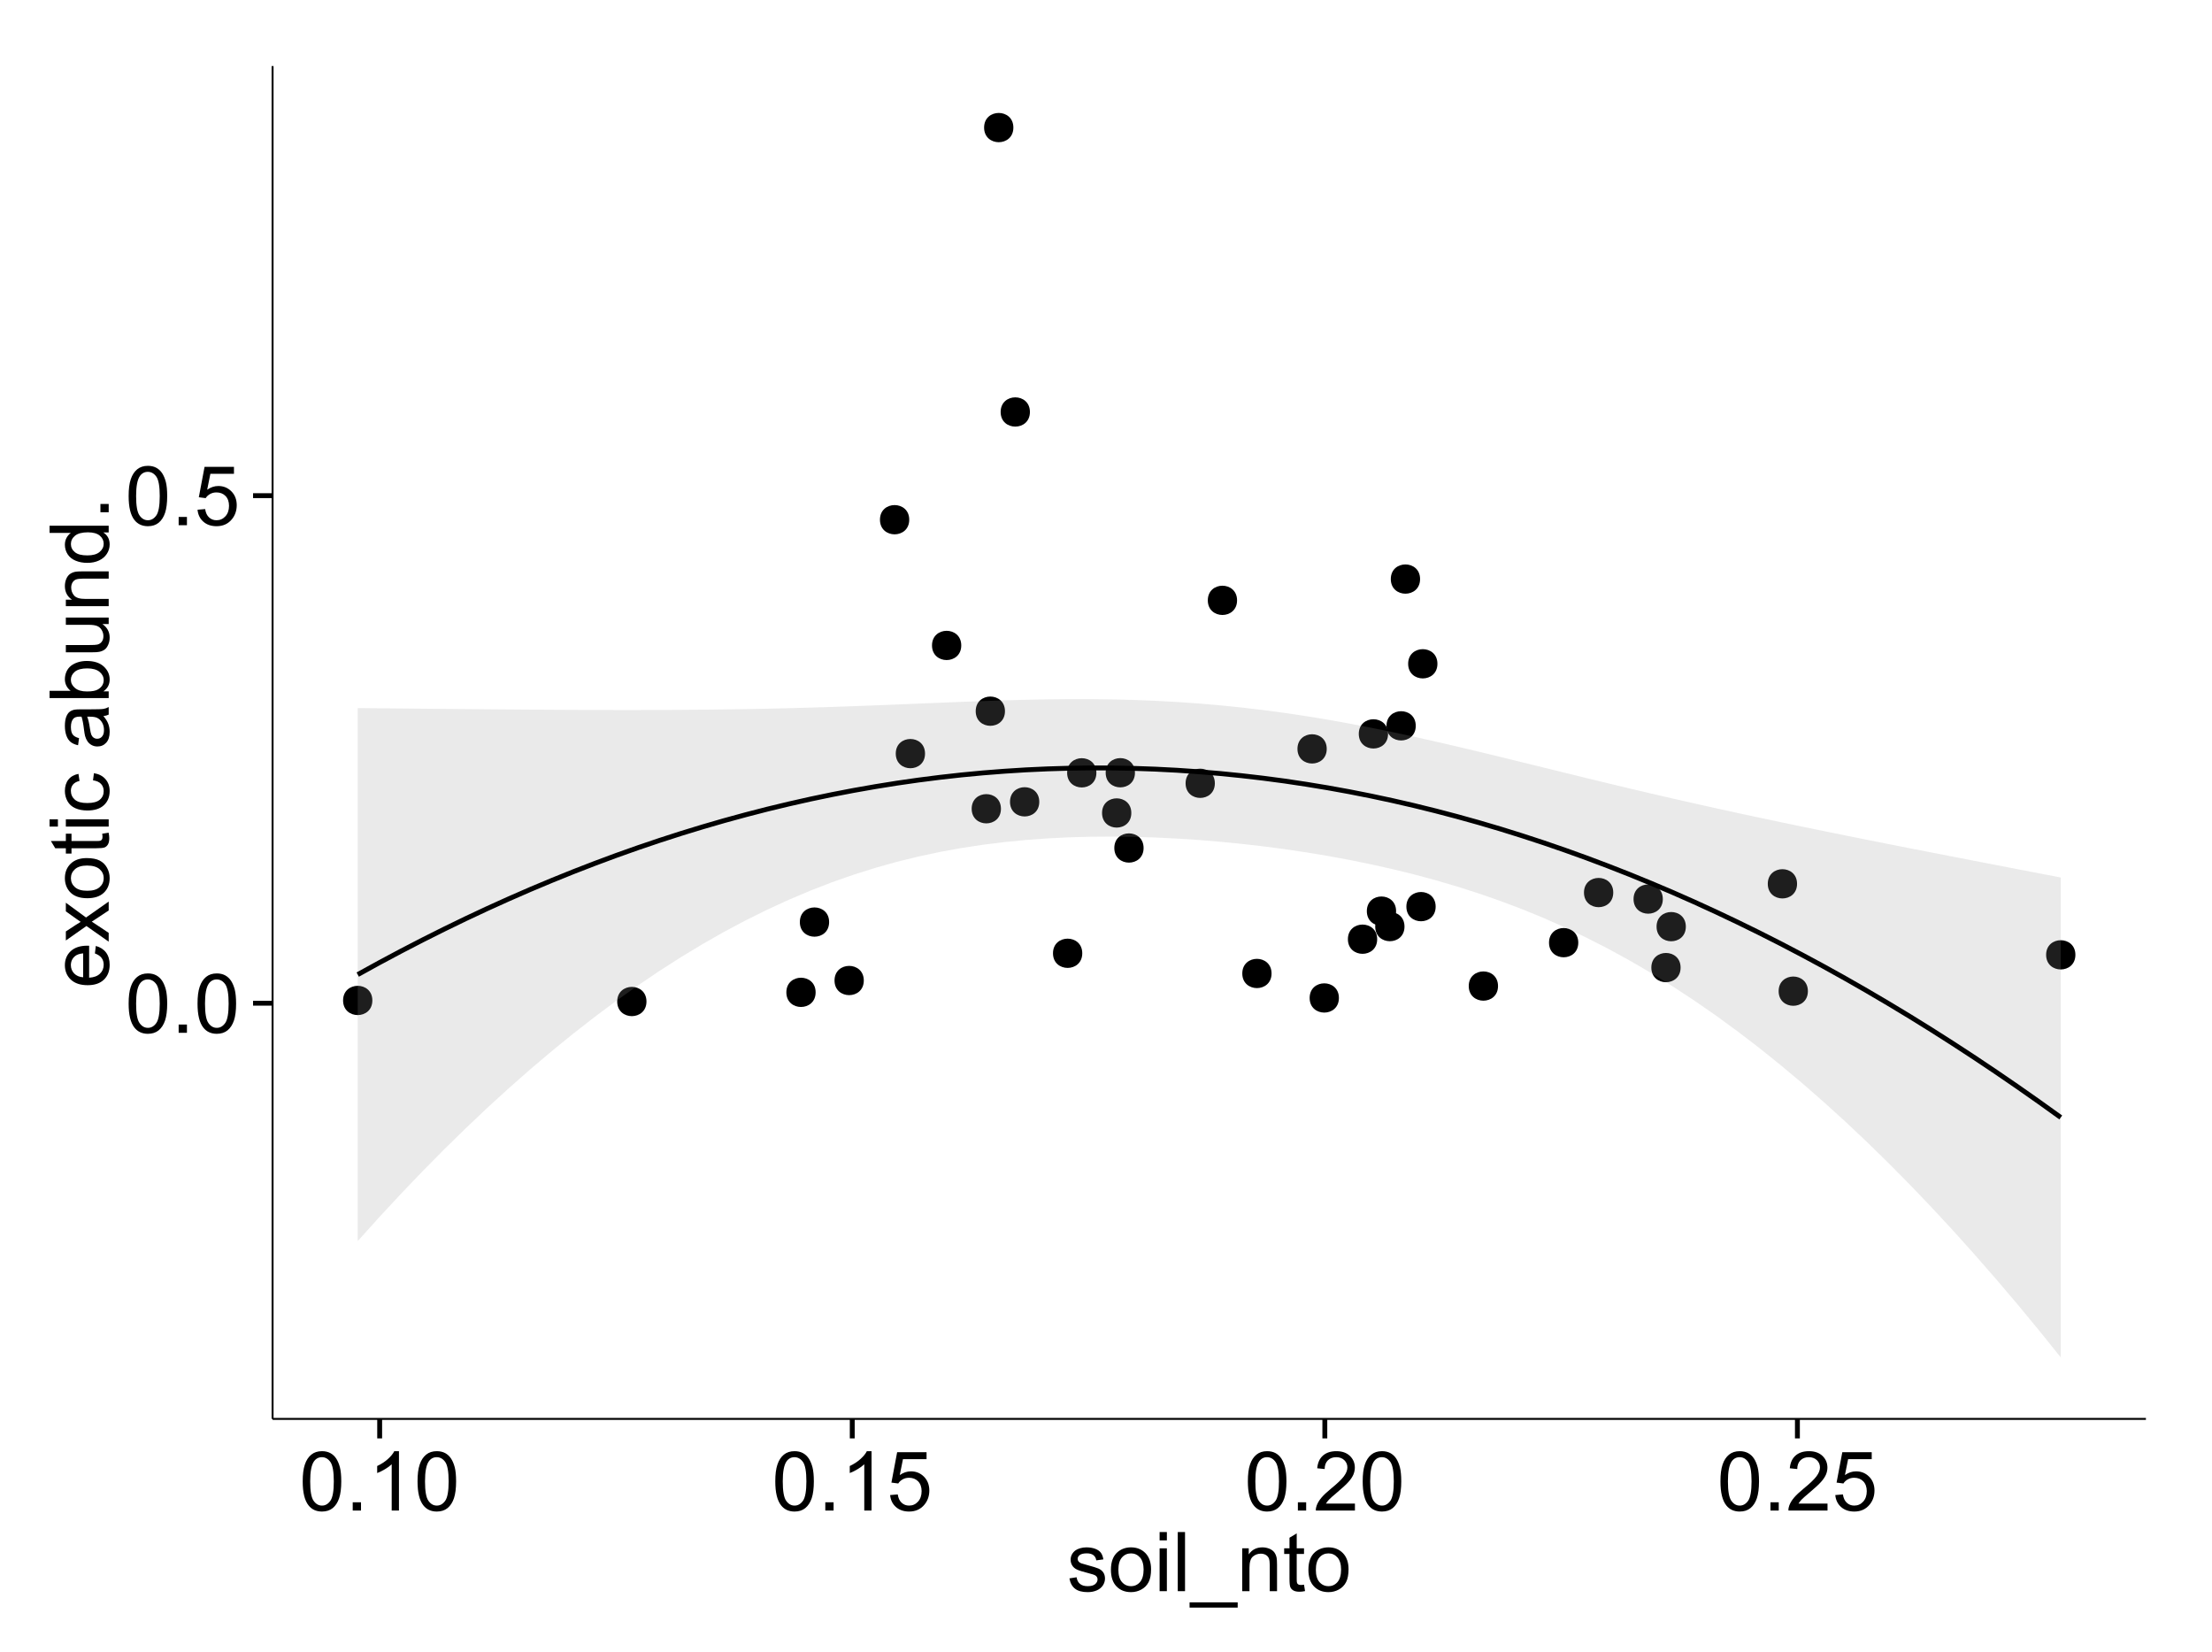 <?xml version="1.0" encoding="UTF-8"?>
<svg xmlns="http://www.w3.org/2000/svg" xmlns:xlink="http://www.w3.org/1999/xlink" width="482pt" height="360pt" viewBox="0 0 482 360" version="1.1">
<defs>
<g>
<symbol overflow="visible" id="glyph0-0">
<path style="stroke:none;" d="M 0.746 -6.355 C 0.742 -7.875 0.898 -9.102 1.215 -10.031 C 1.527 -10.961 1.996 -11.676 2.613 -12.18 C 3.23 -12.684 4.008 -12.938 4.949 -12.938 C 5.637 -12.938 6.242 -12.797 6.766 -12.52 C 7.285 -12.238 7.715 -11.836 8.059 -11.316 C 8.395 -10.789 8.664 -10.152 8.859 -9.398 C 9.051 -8.645 9.145 -7.629 9.148 -6.355 C 9.145 -4.84 8.992 -3.617 8.684 -2.691 C 8.371 -1.762 7.906 -1.047 7.289 -0.539 C 6.672 -0.035 5.891 0.215 4.949 0.219 C 3.703 0.215 2.727 -0.227 2.023 -1.117 C 1.168 -2.188 0.742 -3.934 0.746 -6.355 Z M 2.375 -6.355 C 2.371 -4.234 2.621 -2.824 3.117 -2.129 C 3.609 -1.426 4.219 -1.078 4.949 -1.082 C 5.672 -1.078 6.281 -1.43 6.781 -2.137 C 7.273 -2.836 7.523 -4.242 7.523 -6.355 C 7.523 -8.473 7.273 -9.883 6.781 -10.582 C 6.281 -11.277 5.664 -11.625 4.93 -11.629 C 4.199 -11.625 3.621 -11.316 3.191 -10.703 C 2.645 -9.918 2.371 -8.469 2.375 -6.355 Z M 2.375 -6.355 "/>
</symbol>
<symbol overflow="visible" id="glyph0-1">
<path style="stroke:none;" d="M 1.633 0 L 1.633 -1.801 L 3.438 -1.801 L 3.438 0 Z M 1.633 0 "/>
</symbol>
<symbol overflow="visible" id="glyph0-2">
<path style="stroke:none;" d="M 0.746 -3.375 L 2.406 -3.516 C 2.527 -2.707 2.812 -2.098 3.266 -1.691 C 3.711 -1.281 4.254 -1.078 4.887 -1.082 C 5.648 -1.078 6.293 -1.363 6.82 -1.941 C 7.344 -2.512 7.605 -3.273 7.609 -4.227 C 7.605 -5.125 7.352 -5.84 6.848 -6.363 C 6.34 -6.883 5.676 -7.141 4.859 -7.145 C 4.344 -7.141 3.887 -7.027 3.48 -6.797 C 3.07 -6.566 2.746 -6.266 2.516 -5.898 L 1.027 -6.09 L 2.277 -12.711 L 8.684 -12.711 L 8.684 -11.195 L 3.543 -11.195 L 2.848 -7.734 C 3.621 -8.273 4.43 -8.543 5.281 -8.543 C 6.402 -8.543 7.352 -8.152 8.129 -7.371 C 8.898 -6.59 9.285 -5.586 9.289 -4.367 C 9.285 -3.195 8.945 -2.188 8.27 -1.344 C 7.441 -0.301 6.316 0.215 4.887 0.219 C 3.715 0.215 2.758 -0.109 2.016 -0.766 C 1.273 -1.418 0.848 -2.289 0.746 -3.375 Z M 0.746 -3.375 "/>
</symbol>
<symbol overflow="visible" id="glyph0-3">
<path style="stroke:none;" d="M 6.707 0 L 5.125 0 L 5.125 -10.082 C 4.742 -9.715 4.242 -9.352 3.625 -8.988 C 3.004 -8.625 2.449 -8.352 1.961 -8.172 L 1.961 -9.703 C 2.844 -10.117 3.617 -10.621 4.281 -11.215 C 4.941 -11.805 5.41 -12.379 5.688 -12.938 L 6.707 -12.938 Z M 6.707 0 "/>
</symbol>
<symbol overflow="visible" id="glyph0-4">
<path style="stroke:none;" d="M 9.062 -1.52 L 9.062 0 L 0.547 0 C 0.531 -0.379 0.594 -0.742 0.73 -1.098 C 0.945 -1.676 1.293 -2.25 1.77 -2.812 C 2.246 -3.375 2.934 -4.023 3.84 -4.766 C 5.238 -5.906 6.188 -6.816 6.68 -7.492 C 7.172 -8.16 7.418 -8.793 7.418 -9.395 C 7.418 -10.02 7.191 -10.551 6.746 -10.98 C 6.293 -11.41 5.711 -11.625 4.992 -11.629 C 4.23 -11.625 3.621 -11.395 3.164 -10.941 C 2.703 -10.48 2.469 -9.848 2.469 -9.043 L 0.844 -9.211 C 0.953 -10.422 1.371 -11.344 2.102 -11.984 C 2.824 -12.617 3.801 -12.938 5.027 -12.938 C 6.262 -12.938 7.238 -12.594 7.961 -11.91 C 8.68 -11.223 9.039 -10.371 9.043 -9.359 C 9.039 -8.84 8.934 -8.336 8.727 -7.84 C 8.512 -7.34 8.164 -6.812 7.676 -6.266 C 7.188 -5.711 6.375 -4.957 5.238 -4 C 4.285 -3.199 3.676 -2.66 3.41 -2.379 C 3.141 -2.094 2.918 -1.805 2.742 -1.52 Z M 9.062 -1.52 "/>
</symbol>
<symbol overflow="visible" id="glyph0-5">
<path style="stroke:none;" d="M 0.555 -2.785 L 2.117 -3.031 C 2.203 -2.402 2.449 -1.922 2.852 -1.59 C 3.25 -1.254 3.812 -1.09 4.535 -1.09 C 5.262 -1.09 5.801 -1.234 6.152 -1.531 C 6.504 -1.824 6.68 -2.172 6.68 -2.574 C 6.68 -2.926 6.523 -3.207 6.215 -3.418 C 5.996 -3.555 5.457 -3.734 4.598 -3.953 C 3.434 -4.246 2.629 -4.5 2.184 -4.715 C 1.734 -4.926 1.395 -5.223 1.164 -5.602 C 0.93 -5.98 0.812 -6.398 0.816 -6.855 C 0.812 -7.27 0.91 -7.652 1.102 -8.012 C 1.293 -8.363 1.551 -8.66 1.883 -8.895 C 2.125 -9.074 2.461 -9.227 2.887 -9.355 C 3.309 -9.48 3.766 -9.543 4.254 -9.547 C 4.984 -9.543 5.625 -9.438 6.184 -9.23 C 6.734 -9.016 7.145 -8.73 7.41 -8.371 C 7.672 -8.008 7.852 -7.527 7.953 -6.926 L 6.406 -6.715 C 6.332 -7.195 6.129 -7.57 5.793 -7.84 C 5.453 -8.105 4.977 -8.238 4.367 -8.242 C 3.637 -8.238 3.121 -8.117 2.812 -7.883 C 2.5 -7.641 2.344 -7.359 2.348 -7.039 C 2.344 -6.832 2.406 -6.648 2.539 -6.484 C 2.664 -6.312 2.867 -6.172 3.148 -6.062 C 3.301 -6.004 3.766 -5.871 4.543 -5.66 C 5.66 -5.359 6.441 -5.113 6.887 -4.926 C 7.324 -4.734 7.672 -4.457 7.926 -4.094 C 8.176 -3.73 8.301 -3.281 8.305 -2.742 C 8.301 -2.215 8.148 -1.719 7.844 -1.254 C 7.535 -0.785 7.09 -0.422 6.512 -0.172 C 5.926 0.086 5.27 0.211 4.543 0.211 C 3.328 0.211 2.406 -0.039 1.77 -0.543 C 1.133 -1.047 0.727 -1.793 0.555 -2.785 Z M 0.555 -2.785 "/>
</symbol>
<symbol overflow="visible" id="glyph0-6">
<path style="stroke:none;" d="M 0.598 -4.668 C 0.598 -6.391 1.078 -7.672 2.039 -8.508 C 2.84 -9.199 3.816 -9.543 4.977 -9.547 C 6.254 -9.543 7.305 -9.125 8.121 -8.285 C 8.934 -7.441 9.34 -6.277 9.344 -4.797 C 9.34 -3.594 9.16 -2.648 8.801 -1.961 C 8.441 -1.27 7.914 -0.734 7.227 -0.359 C 6.535 0.023 5.785 0.211 4.977 0.211 C 3.664 0.211 2.609 -0.207 1.805 -1.047 C 1 -1.883 0.598 -3.09 0.598 -4.668 Z M 2.223 -4.668 C 2.219 -3.469 2.48 -2.574 3.004 -1.98 C 3.523 -1.387 4.18 -1.09 4.977 -1.09 C 5.758 -1.09 6.41 -1.387 6.934 -1.984 C 7.453 -2.582 7.715 -3.492 7.719 -4.719 C 7.715 -5.871 7.453 -6.746 6.93 -7.344 C 6.402 -7.934 5.75 -8.23 4.977 -8.234 C 4.18 -8.23 3.523 -7.938 3.004 -7.348 C 2.48 -6.754 2.219 -5.859 2.223 -4.668 Z M 2.223 -4.668 "/>
</symbol>
<symbol overflow="visible" id="glyph0-7">
<path style="stroke:none;" d="M 1.195 -11.066 L 1.195 -12.883 L 2.777 -12.883 L 2.777 -11.066 Z M 1.195 0 L 1.195 -9.336 L 2.777 -9.336 L 2.777 0 Z M 1.195 0 "/>
</symbol>
<symbol overflow="visible" id="glyph0-8">
<path style="stroke:none;" d="M 1.152 0 L 1.152 -12.883 L 2.734 -12.883 L 2.734 0 Z M 1.152 0 "/>
</symbol>
<symbol overflow="visible" id="glyph0-9">
<path style="stroke:none;" d="M -0.273 3.578 L -0.273 2.434 L 10.211 2.434 L 10.211 3.578 Z M -0.273 3.578 "/>
</symbol>
<symbol overflow="visible" id="glyph0-10">
<path style="stroke:none;" d="M 1.188 0 L 1.188 -9.336 L 2.609 -9.336 L 2.609 -8.008 C 3.293 -9.031 4.285 -9.543 5.582 -9.547 C 6.141 -9.543 6.656 -9.441 7.133 -9.242 C 7.602 -9.035 7.957 -8.77 8.191 -8.445 C 8.426 -8.113 8.59 -7.727 8.684 -7.277 C 8.742 -6.98 8.77 -6.465 8.773 -5.738 L 8.773 0 L 7.188 0 L 7.188 -5.68 C 7.184 -6.32 7.121 -6.801 7.004 -7.121 C 6.879 -7.438 6.66 -7.695 6.348 -7.887 C 6.031 -8.074 5.664 -8.168 5.246 -8.172 C 4.566 -8.168 3.984 -7.953 3.5 -7.531 C 3.008 -7.102 2.766 -6.293 2.77 -5.098 L 2.77 0 Z M 1.188 0 "/>
</symbol>
<symbol overflow="visible" id="glyph0-11">
<path style="stroke:none;" d="M 4.641 -1.414 L 4.867 -0.016 C 4.422 0.078 4.023 0.121 3.672 0.125 C 3.098 0.121 2.652 0.035 2.336 -0.148 C 2.02 -0.328 1.797 -0.566 1.668 -0.863 C 1.539 -1.156 1.477 -1.781 1.477 -2.734 L 1.477 -8.102 L 0.316 -8.102 L 0.316 -9.336 L 1.477 -9.336 L 1.477 -11.645 L 3.051 -12.594 L 3.051 -9.336 L 4.641 -9.336 L 4.641 -8.102 L 3.051 -8.102 L 3.051 -2.645 C 3.047 -2.191 3.074 -1.902 3.133 -1.773 C 3.188 -1.645 3.277 -1.543 3.406 -1.465 C 3.527 -1.387 3.707 -1.348 3.945 -1.352 C 4.117 -1.348 4.352 -1.367 4.641 -1.414 Z M 4.641 -1.414 "/>
</symbol>
<symbol overflow="visible" id="glyph1-0">
<path style="stroke:none;" d="M -3.004 -7.578 L -2.805 -9.211 C -1.848 -8.953 -1.105 -8.473 -0.578 -7.777 C -0.051 -7.078 0.211 -6.188 0.211 -5.105 C 0.211 -3.738 -0.207 -2.656 -1.051 -1.859 C -1.887 -1.055 -3.066 -0.656 -4.586 -0.66 C -6.156 -0.656 -7.375 -1.059 -8.246 -1.871 C -9.109 -2.676 -9.543 -3.727 -9.547 -5.02 C -9.543 -6.266 -9.117 -7.285 -8.27 -8.078 C -7.418 -8.867 -6.223 -9.262 -4.684 -9.266 C -4.586 -9.262 -4.445 -9.258 -4.262 -9.254 L -4.262 -2.293 C -3.234 -2.348 -2.449 -2.641 -1.906 -3.164 C -1.359 -3.684 -1.09 -4.332 -1.09 -5.117 C -1.09 -5.691 -1.242 -6.188 -1.547 -6.598 C -1.852 -7.008 -2.336 -7.332 -3.004 -7.578 Z M -5.562 -2.383 L -5.562 -7.594 C -6.344 -7.523 -6.934 -7.324 -7.328 -6.996 C -7.934 -6.492 -8.238 -5.836 -8.242 -5.035 C -8.238 -4.305 -7.996 -3.695 -7.512 -3.203 C -7.027 -2.707 -6.375 -2.434 -5.562 -2.383 Z M -5.562 -2.383 "/>
</symbol>
<symbol overflow="visible" id="glyph1-1">
<path style="stroke:none;" d="M 0 -0.133 L -4.852 -3.543 L -9.336 -0.387 L -9.336 -2.363 L -7.145 -3.797 C -6.727 -4.066 -6.379 -4.281 -6.102 -4.445 C -6.484 -4.703 -6.828 -4.941 -7.129 -5.16 L -9.336 -6.734 L -9.336 -8.621 L -4.938 -5.398 L 0 -8.867 L 0 -6.926 L -2.898 -5.008 L -3.684 -4.5 L 0 -2.047 Z M 0 -0.133 "/>
</symbol>
<symbol overflow="visible" id="glyph1-2">
<path style="stroke:none;" d="M -4.668 -0.598 C -6.391 -0.598 -7.672 -1.078 -8.508 -2.039 C -9.199 -2.84 -9.543 -3.816 -9.547 -4.977 C -9.543 -6.254 -9.125 -7.305 -8.285 -8.121 C -7.441 -8.934 -6.277 -9.34 -4.797 -9.344 C -3.594 -9.34 -2.648 -9.16 -1.961 -8.801 C -1.27 -8.441 -0.734 -7.914 -0.359 -7.227 C 0.023 -6.535 0.211 -5.785 0.211 -4.977 C 0.211 -3.664 -0.207 -2.609 -1.047 -1.805 C -1.883 -1 -3.09 -0.598 -4.668 -0.598 Z M -4.668 -2.223 C -3.469 -2.219 -2.574 -2.48 -1.98 -3.004 C -1.387 -3.523 -1.09 -4.18 -1.09 -4.977 C -1.09 -5.758 -1.387 -6.41 -1.984 -6.934 C -2.582 -7.453 -3.492 -7.715 -4.719 -7.719 C -5.867 -7.715 -6.742 -7.453 -7.34 -6.93 C -7.934 -6.402 -8.23 -5.75 -8.234 -4.977 C -8.23 -4.18 -7.938 -3.523 -7.348 -3.004 C -6.754 -2.48 -5.859 -2.219 -4.668 -2.223 Z M -4.668 -2.223 "/>
</symbol>
<symbol overflow="visible" id="glyph1-3">
<path style="stroke:none;" d="M -1.414 -4.641 L -0.016 -4.867 C 0.078 -4.422 0.121 -4.023 0.125 -3.672 C 0.121 -3.098 0.035 -2.652 -0.148 -2.336 C -0.328 -2.02 -0.566 -1.797 -0.863 -1.668 C -1.156 -1.539 -1.781 -1.477 -2.734 -1.477 L -8.102 -1.477 L -8.102 -0.316 L -9.336 -0.316 L -9.336 -1.477 L -11.645 -1.477 L -12.594 -3.051 L -9.336 -3.051 L -9.336 -4.641 L -8.102 -4.641 L -8.102 -3.051 L -2.645 -3.051 C -2.191 -3.047 -1.902 -3.074 -1.773 -3.133 C -1.645 -3.188 -1.543 -3.277 -1.465 -3.406 C -1.387 -3.527 -1.348 -3.707 -1.352 -3.945 C -1.348 -4.117 -1.367 -4.352 -1.414 -4.641 Z M -1.414 -4.641 "/>
</symbol>
<symbol overflow="visible" id="glyph1-4">
<path style="stroke:none;" d="M -11.066 -1.195 L -12.883 -1.195 L -12.883 -2.777 L -11.066 -2.777 Z M 0 -1.195 L -9.336 -1.195 L -9.336 -2.777 L 0 -2.777 Z M 0 -1.195 "/>
</symbol>
<symbol overflow="visible" id="glyph1-5">
<path style="stroke:none;" d="M -3.418 -7.277 L -3.215 -8.832 C -2.141 -8.66 -1.301 -8.227 -0.699 -7.527 C -0.09 -6.824 0.211 -5.965 0.211 -4.949 C 0.211 -3.668 -0.203 -2.641 -1.039 -1.867 C -1.871 -1.09 -3.07 -0.703 -4.633 -0.703 C -5.637 -0.703 -6.52 -0.867 -7.277 -1.203 C -8.031 -1.535 -8.598 -2.047 -8.977 -2.73 C -9.355 -3.41 -9.543 -4.152 -9.547 -4.957 C -9.543 -5.969 -9.289 -6.797 -8.777 -7.441 C -8.262 -8.086 -7.531 -8.5 -6.59 -8.684 L -6.355 -7.145 C -6.98 -6.996 -7.453 -6.738 -7.77 -6.367 C -8.082 -5.992 -8.238 -5.543 -8.242 -5.02 C -8.238 -4.219 -7.953 -3.57 -7.387 -3.074 C -6.812 -2.574 -5.91 -2.324 -4.676 -2.328 C -3.422 -2.324 -2.508 -2.566 -1.941 -3.047 C -1.371 -3.527 -1.09 -4.152 -1.09 -4.93 C -1.09 -5.547 -1.277 -6.066 -1.66 -6.484 C -2.035 -6.898 -2.621 -7.164 -3.418 -7.277 Z M -3.418 -7.277 "/>
</symbol>
<symbol overflow="visible" id="glyph1-6">
<path style="stroke:none;" d=""/>
</symbol>
<symbol overflow="visible" id="glyph1-7">
<path style="stroke:none;" d="M -1.152 -7.277 C -0.648 -6.691 -0.297 -6.125 -0.094 -5.586 C 0.109 -5.039 0.211 -4.457 0.211 -3.84 C 0.211 -2.812 -0.039 -2.027 -0.539 -1.477 C -1.039 -0.926 -1.68 -0.648 -2.461 -0.652 C -2.918 -0.648 -3.336 -0.754 -3.715 -0.961 C -4.09 -1.168 -4.391 -1.438 -4.621 -1.777 C -4.848 -2.113 -5.02 -2.496 -5.141 -2.918 C -5.219 -3.227 -5.301 -3.695 -5.379 -4.324 C -5.531 -5.602 -5.711 -6.539 -5.922 -7.145 C -6.137 -7.148 -6.273 -7.152 -6.336 -7.156 C -6.977 -7.152 -7.434 -7.004 -7.699 -6.707 C -8.055 -6.301 -8.23 -5.699 -8.234 -4.906 C -8.23 -4.156 -8.102 -3.609 -7.844 -3.258 C -7.582 -2.902 -7.121 -2.637 -6.461 -2.469 L -6.672 -0.922 C -7.332 -1.059 -7.867 -1.293 -8.273 -1.617 C -8.68 -1.938 -8.992 -2.402 -9.215 -3.016 C -9.434 -3.621 -9.543 -4.328 -9.547 -5.133 C -9.543 -5.93 -9.449 -6.574 -9.266 -7.074 C -9.074 -7.57 -8.84 -7.938 -8.555 -8.172 C -8.27 -8.402 -7.91 -8.566 -7.48 -8.664 C -7.207 -8.715 -6.719 -8.742 -6.02 -8.746 L -3.91 -8.746 C -2.434 -8.742 -1.504 -8.773 -1.117 -8.844 C -0.727 -8.906 -0.355 -9.043 0 -9.246 L 0 -7.594 C -0.328 -7.43 -0.711 -7.324 -1.152 -7.277 Z M -4.684 -7.145 C -4.445 -6.566 -4.246 -5.707 -4.086 -4.562 C -3.988 -3.91 -3.883 -3.449 -3.77 -3.18 C -3.648 -2.91 -3.477 -2.703 -3.254 -2.555 C -3.027 -2.406 -2.777 -2.332 -2.504 -2.336 C -2.078 -2.332 -1.727 -2.492 -1.449 -2.816 C -1.164 -3.133 -1.023 -3.602 -1.027 -4.219 C -1.023 -4.828 -1.156 -5.367 -1.426 -5.844 C -1.691 -6.312 -2.059 -6.664 -2.523 -6.891 C -2.879 -7.059 -3.406 -7.141 -4.105 -7.145 Z M -4.684 -7.145 "/>
</symbol>
<symbol overflow="visible" id="glyph1-8">
<path style="stroke:none;" d="M 0 -2.645 L 0 -1.18 L -12.883 -1.18 L -12.883 -2.762 L -8.289 -2.762 C -9.125 -3.426 -9.543 -4.277 -9.547 -5.316 C -9.543 -5.887 -9.43 -6.434 -9.199 -6.949 C -8.965 -7.461 -8.637 -7.883 -8.223 -8.215 C -7.801 -8.543 -7.297 -8.801 -6.703 -8.992 C -6.109 -9.176 -5.477 -9.27 -4.809 -9.273 C -3.203 -9.27 -1.965 -8.875 -1.098 -8.086 C -0.223 -7.293 0.211 -6.344 0.211 -5.238 C 0.211 -4.137 -0.246 -3.27 -1.168 -2.645 Z M -4.738 -2.629 C -3.617 -2.625 -2.809 -2.777 -2.312 -3.086 C -1.496 -3.582 -1.09 -4.254 -1.09 -5.105 C -1.09 -5.793 -1.387 -6.391 -1.988 -6.898 C -2.586 -7.398 -3.484 -7.652 -4.676 -7.656 C -5.895 -7.652 -6.793 -7.41 -7.371 -6.93 C -7.949 -6.445 -8.238 -5.859 -8.242 -5.176 C -8.238 -4.48 -7.938 -3.883 -7.34 -3.383 C -6.738 -2.875 -5.871 -2.625 -4.738 -2.629 Z M -4.738 -2.629 "/>
</symbol>
<symbol overflow="visible" id="glyph1-9">
<path style="stroke:none;" d="M 0 -7.305 L -1.371 -7.305 C -0.316 -6.574 0.211 -5.586 0.211 -4.344 C 0.211 -3.789 0.105 -3.273 -0.105 -2.797 C -0.316 -2.316 -0.578 -1.965 -0.898 -1.734 C -1.215 -1.504 -1.609 -1.34 -2.074 -1.25 C -2.383 -1.18 -2.875 -1.148 -3.551 -1.152 L -9.336 -1.152 L -9.336 -2.734 L -4.156 -2.734 C -3.328 -2.73 -2.773 -2.762 -2.488 -2.828 C -2.07 -2.926 -1.742 -3.137 -1.508 -3.461 C -1.266 -3.781 -1.148 -4.18 -1.152 -4.656 C -1.148 -5.129 -1.27 -5.574 -1.516 -5.992 C -1.754 -6.406 -2.086 -6.699 -2.508 -6.875 C -2.926 -7.047 -3.531 -7.137 -4.332 -7.137 L -9.336 -7.137 L -9.336 -8.719 L 0 -8.719 Z M 0 -7.305 "/>
</symbol>
<symbol overflow="visible" id="glyph1-10">
<path style="stroke:none;" d="M 0 -1.188 L -9.336 -1.188 L -9.336 -2.609 L -8.008 -2.609 C -9.031 -3.293 -9.543 -4.285 -9.547 -5.582 C -9.543 -6.141 -9.441 -6.656 -9.242 -7.133 C -9.035 -7.602 -8.77 -7.957 -8.445 -8.191 C -8.113 -8.426 -7.727 -8.59 -7.277 -8.684 C -6.98 -8.742 -6.465 -8.77 -5.738 -8.773 L 0 -8.773 L 0 -7.188 L -5.68 -7.188 C -6.32 -7.184 -6.801 -7.121 -7.121 -7.004 C -7.438 -6.879 -7.695 -6.66 -7.887 -6.348 C -8.074 -6.031 -8.168 -5.664 -8.172 -5.246 C -8.168 -4.57 -7.953 -3.992 -7.531 -3.504 C -7.102 -3.012 -6.293 -2.766 -5.098 -2.77 L 0 -2.77 Z M 0 -1.188 "/>
</symbol>
<symbol overflow="visible" id="glyph1-11">
<path style="stroke:none;" d="M 0 -7.242 L -1.176 -7.242 C -0.25 -6.648 0.211 -5.777 0.211 -4.633 C 0.211 -3.887 0.008 -3.203 -0.402 -2.578 C -0.812 -1.953 -1.387 -1.469 -2.121 -1.129 C -2.855 -0.785 -3.699 -0.613 -4.656 -0.617 C -5.586 -0.613 -6.43 -0.77 -7.191 -1.082 C -7.949 -1.391 -8.531 -1.855 -8.938 -2.477 C -9.34 -3.098 -9.543 -3.793 -9.547 -4.562 C -9.543 -5.121 -9.426 -5.621 -9.188 -6.062 C -8.949 -6.5 -8.641 -6.859 -8.262 -7.137 L -12.883 -7.137 L -12.883 -8.711 L 0 -8.711 Z M -4.656 -2.242 C -3.461 -2.238 -2.566 -2.488 -1.977 -2.996 C -1.383 -3.496 -1.09 -4.094 -1.09 -4.781 C -1.09 -5.473 -1.371 -6.059 -1.938 -6.543 C -2.5 -7.023 -3.363 -7.266 -4.527 -7.27 C -5.801 -7.266 -6.738 -7.02 -7.336 -6.531 C -7.934 -6.035 -8.23 -5.43 -8.234 -4.711 C -8.23 -4.008 -7.945 -3.418 -7.371 -2.949 C -6.797 -2.473 -5.891 -2.238 -4.656 -2.242 Z M -4.656 -2.242 "/>
</symbol>
<symbol overflow="visible" id="glyph1-12">
<path style="stroke:none;" d="M 0 -1.633 L -1.801 -1.633 L -1.801 -3.438 L 0 -3.438 Z M 0 -1.633 "/>
</symbol>
</g>
<clipPath id="clip1">
  <path d="M 59.395 14.398 L 468.602 14.398 L 468.602 310.164 L 59.395 310.164 Z M 59.395 14.398 "/>
</clipPath>
</defs>
<g id="surface5961">
<rect x="0" y="0" width="482" height="360" style="fill:rgb(100%,100%,100%);fill-opacity:1;stroke:none;"/>
<rect x="0" y="0" width="482" height="360" style="fill:rgb(100%,100%,100%);fill-opacity:1;stroke:none;"/>
<path style="fill:none;stroke-width:1.063;stroke-linecap:round;stroke-linejoin:round;stroke:rgb(100%,100%,100%);stroke-opacity:1;stroke-miterlimit:10;" d="M 0 360 L 482 360 L 482 0 L 0 0 Z M 0 360 "/>
<g clip-path="url(#clip1)" clip-rule="nonzero">
<path style=" stroke:none;fill-rule:nonzero;fill:rgb(100%,100%,100%);fill-opacity:1;" d="M 59.395 309.168 L 467.602 309.168 L 467.602 14.402 L 59.395 14.402 Z M 59.395 309.168 "/>
<path style=" stroke:none;fill-rule:nonzero;fill:rgb(0%,0%,0%);fill-opacity:1;" d="M 342.848 205.398 C 342.848 208.234 338.598 208.234 338.598 205.398 C 338.598 202.562 342.848 202.562 342.848 205.398 "/>
<path style=" stroke:none;fill-rule:nonzero;fill:rgb(0%,0%,0%);fill-opacity:1;" d="M 237.844 168.391 C 237.844 171.227 233.594 171.227 233.594 168.391 C 233.594 165.559 237.844 165.559 237.844 168.391 "/>
<path style=" stroke:none;fill-rule:nonzero;fill:rgb(0%,0%,0%);fill-opacity:1;" d="M 304.98 201.898 C 304.98 204.73 300.727 204.73 300.727 201.898 C 300.727 199.062 304.98 199.062 304.98 201.898 "/>
<path style=" stroke:none;fill-rule:nonzero;fill:rgb(0%,0%,0%);fill-opacity:1;" d="M 225.398 174.711 C 225.398 177.547 221.145 177.547 221.145 174.711 C 221.145 171.879 225.398 171.879 225.398 174.711 "/>
<path style=" stroke:none;fill-rule:nonzero;fill:rgb(0%,0%,0%);fill-opacity:1;" d="M 312.156 144.633 C 312.156 147.469 307.902 147.469 307.902 144.633 C 307.902 141.797 312.156 141.797 312.156 144.633 "/>
<path style=" stroke:none;fill-rule:nonzero;fill:rgb(0%,0%,0%);fill-opacity:1;" d="M 301.398 159.906 C 301.398 162.742 297.145 162.742 297.145 159.906 C 297.145 157.074 301.398 157.074 301.398 159.906 "/>
<path style=" stroke:none;fill-rule:nonzero;fill:rgb(0%,0%,0%);fill-opacity:1;" d="M 311.77 197.547 C 311.77 200.383 307.516 200.383 307.516 197.547 C 307.516 194.715 311.77 194.715 311.77 197.547 "/>
<path style=" stroke:none;fill-rule:nonzero;fill:rgb(0%,0%,0%);fill-opacity:1;" d="M 365.145 210.832 C 365.145 213.664 360.895 213.664 360.895 210.832 C 360.895 207.996 365.145 207.996 365.145 210.832 "/>
<path style=" stroke:none;fill-rule:nonzero;fill:rgb(0%,0%,0%);fill-opacity:1;" d="M 303.148 198.527 C 303.148 201.359 298.898 201.359 298.898 198.527 C 298.898 195.691 303.148 195.691 303.148 198.527 "/>
<path style=" stroke:none;fill-rule:nonzero;fill:rgb(0%,0%,0%);fill-opacity:1;" d="M 366.285 201.91 C 366.285 204.742 362.031 204.742 362.031 201.91 C 362.031 199.074 366.285 199.074 366.285 201.91 "/>
<path style=" stroke:none;fill-rule:nonzero;fill:rgb(0%,0%,0%);fill-opacity:1;" d="M 392.883 215.965 C 392.883 218.801 388.633 218.801 388.633 215.965 C 388.633 213.133 392.883 213.133 392.883 215.965 "/>
<path style=" stroke:none;fill-rule:nonzero;fill:rgb(0%,0%,0%);fill-opacity:1;" d="M 325.359 214.852 C 325.359 217.688 321.105 217.688 321.105 214.852 C 321.105 212.02 325.359 212.02 325.359 214.852 "/>
<path style=" stroke:none;fill-rule:nonzero;fill:rgb(0%,0%,0%);fill-opacity:1;" d="M 263.656 170.676 C 263.656 173.508 259.406 173.508 259.406 170.676 C 259.406 167.84 263.656 167.84 263.656 170.676 "/>
<path style=" stroke:none;fill-rule:nonzero;fill:rgb(0%,0%,0%);fill-opacity:1;" d="M 234.766 207.711 C 234.766 210.547 230.512 210.547 230.512 207.711 C 230.512 204.875 234.766 204.875 234.766 207.711 "/>
<path style=" stroke:none;fill-rule:nonzero;fill:rgb(0%,0%,0%);fill-opacity:1;" d="M 176.664 216.223 C 176.664 219.059 172.41 219.059 172.41 216.223 C 172.41 213.387 176.664 213.387 176.664 216.223 "/>
<path style=" stroke:none;fill-rule:nonzero;fill:rgb(0%,0%,0%);fill-opacity:1;" d="M 200.504 164.207 C 200.504 167.039 196.25 167.039 196.25 164.207 C 196.25 161.371 200.504 161.371 200.504 164.207 "/>
<path style=" stroke:none;fill-rule:nonzero;fill:rgb(0%,0%,0%);fill-opacity:1;" d="M 197.059 113.238 C 197.059 116.074 192.809 116.074 192.809 113.238 C 192.809 110.406 197.059 110.406 197.059 113.238 "/>
<path style=" stroke:none;fill-rule:nonzero;fill:rgb(0%,0%,0%);fill-opacity:1;" d="M 290.688 217.449 C 290.688 220.281 286.438 220.281 286.438 217.449 C 286.438 214.613 290.688 214.613 290.688 217.449 "/>
<path style=" stroke:none;fill-rule:nonzero;fill:rgb(0%,0%,0%);fill-opacity:1;" d="M 268.496 130.812 C 268.496 133.645 264.246 133.645 264.246 130.812 C 264.246 127.977 268.496 127.977 268.496 130.812 "/>
<path style=" stroke:none;fill-rule:nonzero;fill:rgb(0%,0%,0%);fill-opacity:1;" d="M 390.52 192.578 C 390.52 195.414 386.27 195.414 386.27 192.578 C 386.27 189.742 390.52 189.742 390.52 192.578 "/>
<path style=" stroke:none;fill-rule:nonzero;fill:rgb(0%,0%,0%);fill-opacity:1;" d="M 361.27 195.898 C 361.27 198.734 357.016 198.734 357.016 195.898 C 357.016 193.066 361.27 193.066 361.27 195.898 "/>
<path style=" stroke:none;fill-rule:nonzero;fill:rgb(0%,0%,0%);fill-opacity:1;" d="M 451.172 208.051 C 451.172 210.887 446.918 210.887 446.918 208.051 C 446.918 205.215 451.172 205.215 451.172 208.051 "/>
<path style=" stroke:none;fill-rule:nonzero;fill:rgb(0%,0%,0%);fill-opacity:1;" d="M 217.047 176.223 C 217.047 179.055 212.793 179.055 212.793 176.223 C 212.793 173.387 217.047 173.387 217.047 176.223 "/>
<path style=" stroke:none;fill-rule:nonzero;fill:rgb(0%,0%,0%);fill-opacity:1;" d="M 307.434 158.156 C 307.434 160.988 303.184 160.988 303.184 158.156 C 303.184 155.32 307.434 155.32 307.434 158.156 "/>
<path style=" stroke:none;fill-rule:nonzero;fill:rgb(0%,0%,0%);fill-opacity:1;" d="M 288.035 163.176 C 288.035 166.012 283.781 166.012 283.781 163.176 C 283.781 160.344 288.035 160.344 288.035 163.176 "/>
<path style=" stroke:none;fill-rule:nonzero;fill:rgb(0%,0%,0%);fill-opacity:1;" d="M 276.012 212.113 C 276.012 214.945 271.762 214.945 271.762 212.113 C 271.762 209.277 276.012 209.277 276.012 212.113 "/>
<path style=" stroke:none;fill-rule:nonzero;fill:rgb(0%,0%,0%);fill-opacity:1;" d="M 223.359 89.766 C 223.359 92.602 219.105 92.602 219.105 89.766 C 219.105 86.93 223.359 86.93 223.359 89.766 "/>
<path style=" stroke:none;fill-rule:nonzero;fill:rgb(0%,0%,0%);fill-opacity:1;" d="M 219.754 27.797 C 219.754 30.633 215.5 30.633 215.5 27.797 C 215.5 24.965 219.754 24.965 219.754 27.797 "/>
<path style=" stroke:none;fill-rule:nonzero;fill:rgb(0%,0%,0%);fill-opacity:1;" d="M 187.16 213.645 C 187.16 216.48 182.91 216.48 182.91 213.645 C 182.91 210.812 187.16 210.812 187.16 213.645 "/>
<path style=" stroke:none;fill-rule:nonzero;fill:rgb(0%,0%,0%);fill-opacity:1;" d="M 179.605 200.91 C 179.605 203.746 175.352 203.746 175.352 200.91 C 175.352 198.078 179.605 198.078 179.605 200.91 "/>
<path style=" stroke:none;fill-rule:nonzero;fill:rgb(0%,0%,0%);fill-opacity:1;" d="M 246.246 168.375 C 246.246 171.211 241.992 171.211 241.992 168.375 C 241.992 165.539 246.246 165.539 246.246 168.375 "/>
<path style=" stroke:none;fill-rule:nonzero;fill:rgb(0%,0%,0%);fill-opacity:1;" d="M 299.027 204.645 C 299.027 207.48 294.773 207.48 294.773 204.645 C 294.773 201.809 299.027 201.809 299.027 204.645 "/>
<path style=" stroke:none;fill-rule:nonzero;fill:rgb(0%,0%,0%);fill-opacity:1;" d="M 248.129 184.773 C 248.129 187.605 243.875 187.605 243.875 184.773 C 243.875 181.938 248.129 181.938 248.129 184.773 "/>
<path style=" stroke:none;fill-rule:nonzero;fill:rgb(0%,0%,0%);fill-opacity:1;" d="M 208.398 140.637 C 208.398 143.469 204.148 143.469 204.148 140.637 C 204.148 137.801 208.398 137.801 208.398 140.637 "/>
<path style=" stroke:none;fill-rule:nonzero;fill:rgb(0%,0%,0%);fill-opacity:1;" d="M 80.074 217.988 C 80.074 220.824 75.824 220.824 75.824 217.988 C 75.824 215.156 80.074 215.156 80.074 217.988 "/>
<path style=" stroke:none;fill-rule:nonzero;fill:rgb(0%,0%,0%);fill-opacity:1;" d="M 139.805 218.223 C 139.805 221.059 135.555 221.059 135.555 218.223 C 135.555 215.387 139.805 215.387 139.805 218.223 "/>
<path style=" stroke:none;fill-rule:nonzero;fill:rgb(0%,0%,0%);fill-opacity:1;" d="M 350.469 194.48 C 350.469 197.316 346.215 197.316 346.215 194.48 C 346.215 191.648 350.469 191.648 350.469 194.48 "/>
<path style=" stroke:none;fill-rule:nonzero;fill:rgb(0%,0%,0%);fill-opacity:1;" d="M 245.453 177.137 C 245.453 179.973 241.203 179.973 241.203 177.137 C 241.203 174.301 245.453 174.301 245.453 177.137 "/>
<path style=" stroke:none;fill-rule:nonzero;fill:rgb(0%,0%,0%);fill-opacity:1;" d="M 217.922 154.961 C 217.922 157.797 213.672 157.797 213.672 154.961 C 213.672 152.129 217.922 152.129 217.922 154.961 "/>
<path style=" stroke:none;fill-rule:nonzero;fill:rgb(0%,0%,0%);fill-opacity:1;" d="M 308.375 126.172 C 308.375 129.008 304.125 129.008 304.125 126.172 C 304.125 123.34 308.375 123.34 308.375 126.172 "/>
<path style=" stroke:none;fill-rule:nonzero;fill:rgb(0%,0%,0%);fill-opacity:1;" d="M 343.91 205.398 C 343.91 209.648 337.535 209.648 337.535 205.398 C 337.535 201.145 343.91 201.145 343.91 205.398 "/>
<path style=" stroke:none;fill-rule:nonzero;fill:rgb(0%,0%,0%);fill-opacity:1;" d="M 238.906 168.391 C 238.906 172.645 232.531 172.645 232.531 168.391 C 232.531 164.141 238.906 164.141 238.906 168.391 "/>
<path style=" stroke:none;fill-rule:nonzero;fill:rgb(0%,0%,0%);fill-opacity:1;" d="M 306.043 201.898 C 306.043 206.148 299.664 206.148 299.664 201.898 C 299.664 197.645 306.043 197.645 306.043 201.898 "/>
<path style=" stroke:none;fill-rule:nonzero;fill:rgb(0%,0%,0%);fill-opacity:1;" d="M 226.461 174.711 C 226.461 178.965 220.082 178.965 220.082 174.711 C 220.082 170.461 226.461 170.461 226.461 174.711 "/>
<path style=" stroke:none;fill-rule:nonzero;fill:rgb(0%,0%,0%);fill-opacity:1;" d="M 313.219 144.633 C 313.219 148.887 306.84 148.887 306.84 144.633 C 306.84 140.383 313.219 140.383 313.219 144.633 "/>
<path style=" stroke:none;fill-rule:nonzero;fill:rgb(0%,0%,0%);fill-opacity:1;" d="M 302.461 159.906 C 302.461 164.16 296.082 164.16 296.082 159.906 C 296.082 155.656 302.461 155.656 302.461 159.906 "/>
<path style=" stroke:none;fill-rule:nonzero;fill:rgb(0%,0%,0%);fill-opacity:1;" d="M 312.832 197.547 C 312.832 201.801 306.453 201.801 306.453 197.547 C 306.453 193.297 312.832 193.297 312.832 197.547 "/>
<path style=" stroke:none;fill-rule:nonzero;fill:rgb(0%,0%,0%);fill-opacity:1;" d="M 366.207 210.832 C 366.207 215.082 359.832 215.082 359.832 210.832 C 359.832 206.578 366.207 206.578 366.207 210.832 "/>
<path style=" stroke:none;fill-rule:nonzero;fill:rgb(0%,0%,0%);fill-opacity:1;" d="M 304.211 198.527 C 304.211 202.777 297.836 202.777 297.836 198.527 C 297.836 194.273 304.211 194.273 304.211 198.527 "/>
<path style=" stroke:none;fill-rule:nonzero;fill:rgb(0%,0%,0%);fill-opacity:1;" d="M 367.348 201.91 C 367.348 206.16 360.969 206.16 360.969 201.91 C 360.969 197.656 367.348 197.656 367.348 201.91 "/>
<path style=" stroke:none;fill-rule:nonzero;fill:rgb(0%,0%,0%);fill-opacity:1;" d="M 393.945 215.965 C 393.945 220.219 387.57 220.219 387.57 215.965 C 387.57 211.715 393.945 211.715 393.945 215.965 "/>
<path style=" stroke:none;fill-rule:nonzero;fill:rgb(0%,0%,0%);fill-opacity:1;" d="M 326.422 214.852 C 326.422 219.105 320.043 219.105 320.043 214.852 C 320.043 210.602 326.422 210.602 326.422 214.852 "/>
<path style=" stroke:none;fill-rule:nonzero;fill:rgb(0%,0%,0%);fill-opacity:1;" d="M 264.719 170.676 C 264.719 174.926 258.344 174.926 258.344 170.676 C 258.344 166.422 264.719 166.422 264.719 170.676 "/>
<path style=" stroke:none;fill-rule:nonzero;fill:rgb(0%,0%,0%);fill-opacity:1;" d="M 235.828 207.711 C 235.828 211.965 229.449 211.965 229.449 207.711 C 229.449 203.461 235.828 203.461 235.828 207.711 "/>
<path style=" stroke:none;fill-rule:nonzero;fill:rgb(0%,0%,0%);fill-opacity:1;" d="M 177.727 216.223 C 177.727 220.477 171.348 220.477 171.348 216.223 C 171.348 211.973 177.727 211.973 177.727 216.223 "/>
<path style=" stroke:none;fill-rule:nonzero;fill:rgb(0%,0%,0%);fill-opacity:1;" d="M 201.566 164.207 C 201.566 168.457 195.188 168.457 195.188 164.207 C 195.188 159.953 201.566 159.953 201.566 164.207 "/>
<path style=" stroke:none;fill-rule:nonzero;fill:rgb(0%,0%,0%);fill-opacity:1;" d="M 198.125 113.238 C 198.125 117.492 191.746 117.492 191.746 113.238 C 191.746 108.988 198.125 108.988 198.125 113.238 "/>
<path style=" stroke:none;fill-rule:nonzero;fill:rgb(0%,0%,0%);fill-opacity:1;" d="M 291.75 217.449 C 291.75 221.699 285.375 221.699 285.375 217.449 C 285.375 213.195 291.75 213.195 291.75 217.449 "/>
<path style=" stroke:none;fill-rule:nonzero;fill:rgb(0%,0%,0%);fill-opacity:1;" d="M 269.559 130.812 C 269.559 135.062 263.184 135.062 263.184 130.812 C 263.184 126.559 269.559 126.559 269.559 130.812 "/>
<path style=" stroke:none;fill-rule:nonzero;fill:rgb(0%,0%,0%);fill-opacity:1;" d="M 391.582 192.578 C 391.582 196.828 385.203 196.828 385.203 192.578 C 385.203 188.324 391.582 188.324 391.582 192.578 "/>
<path style=" stroke:none;fill-rule:nonzero;fill:rgb(0%,0%,0%);fill-opacity:1;" d="M 362.332 195.898 C 362.332 200.152 355.953 200.152 355.953 195.898 C 355.953 191.648 362.332 191.648 362.332 195.898 "/>
<path style=" stroke:none;fill-rule:nonzero;fill:rgb(0%,0%,0%);fill-opacity:1;" d="M 452.234 208.051 C 452.234 212.305 445.855 212.305 445.855 208.051 C 445.855 203.801 452.234 203.801 452.234 208.051 "/>
<path style=" stroke:none;fill-rule:nonzero;fill:rgb(0%,0%,0%);fill-opacity:1;" d="M 218.109 176.223 C 218.109 180.473 211.73 180.473 211.73 176.223 C 211.73 171.969 218.109 171.969 218.109 176.223 "/>
<path style=" stroke:none;fill-rule:nonzero;fill:rgb(0%,0%,0%);fill-opacity:1;" d="M 308.496 158.156 C 308.496 162.406 302.121 162.406 302.121 158.156 C 302.121 153.902 308.496 153.902 308.496 158.156 "/>
<path style=" stroke:none;fill-rule:nonzero;fill:rgb(0%,0%,0%);fill-opacity:1;" d="M 289.098 163.176 C 289.098 167.43 282.719 167.43 282.719 163.176 C 282.719 158.926 289.098 158.926 289.098 163.176 "/>
<path style=" stroke:none;fill-rule:nonzero;fill:rgb(0%,0%,0%);fill-opacity:1;" d="M 277.074 212.113 C 277.074 216.363 270.699 216.363 270.699 212.113 C 270.699 207.859 277.074 207.859 277.074 212.113 "/>
<path style=" stroke:none;fill-rule:nonzero;fill:rgb(0%,0%,0%);fill-opacity:1;" d="M 224.422 89.766 C 224.422 94.02 218.043 94.02 218.043 89.766 C 218.043 85.516 224.422 85.516 224.422 89.766 "/>
<path style=" stroke:none;fill-rule:nonzero;fill:rgb(0%,0%,0%);fill-opacity:1;" d="M 220.816 27.797 C 220.816 32.051 214.438 32.051 214.438 27.797 C 214.438 23.547 220.816 23.547 220.816 27.797 "/>
<path style=" stroke:none;fill-rule:nonzero;fill:rgb(0%,0%,0%);fill-opacity:1;" d="M 188.223 213.645 C 188.223 217.898 181.844 217.898 181.844 213.645 C 181.844 209.395 188.223 209.395 188.223 213.645 "/>
<path style=" stroke:none;fill-rule:nonzero;fill:rgb(0%,0%,0%);fill-opacity:1;" d="M 180.668 200.91 C 180.668 205.164 174.289 205.164 174.289 200.91 C 174.289 196.66 180.668 196.66 180.668 200.91 "/>
<path style=" stroke:none;fill-rule:nonzero;fill:rgb(0%,0%,0%);fill-opacity:1;" d="M 247.309 168.375 C 247.309 172.625 240.93 172.625 240.93 168.375 C 240.93 164.121 247.309 164.121 247.309 168.375 "/>
<path style=" stroke:none;fill-rule:nonzero;fill:rgb(0%,0%,0%);fill-opacity:1;" d="M 300.09 204.645 C 300.09 208.895 293.711 208.895 293.711 204.645 C 293.711 200.391 300.09 200.391 300.09 204.645 "/>
<path style=" stroke:none;fill-rule:nonzero;fill:rgb(0%,0%,0%);fill-opacity:1;" d="M 249.191 184.773 C 249.191 189.023 242.812 189.023 242.812 184.773 C 242.812 180.52 249.191 180.52 249.191 184.773 "/>
<path style=" stroke:none;fill-rule:nonzero;fill:rgb(0%,0%,0%);fill-opacity:1;" d="M 209.461 140.637 C 209.461 144.887 203.086 144.887 203.086 140.637 C 203.086 136.383 209.461 136.383 209.461 140.637 "/>
<path style=" stroke:none;fill-rule:nonzero;fill:rgb(0%,0%,0%);fill-opacity:1;" d="M 81.137 217.988 C 81.137 222.242 74.758 222.242 74.758 217.988 C 74.758 213.738 81.137 213.738 81.137 217.988 "/>
<path style=" stroke:none;fill-rule:nonzero;fill:rgb(0%,0%,0%);fill-opacity:1;" d="M 140.867 218.223 C 140.867 222.473 134.492 222.473 134.492 218.223 C 134.492 213.969 140.867 213.969 140.867 218.223 "/>
<path style=" stroke:none;fill-rule:nonzero;fill:rgb(0%,0%,0%);fill-opacity:1;" d="M 351.531 194.48 C 351.531 198.734 345.152 198.734 345.152 194.48 C 345.152 190.23 351.531 190.23 351.531 194.48 "/>
<path style=" stroke:none;fill-rule:nonzero;fill:rgb(0%,0%,0%);fill-opacity:1;" d="M 246.516 177.137 C 246.516 181.391 240.141 181.391 240.141 177.137 C 240.141 172.887 246.516 172.887 246.516 177.137 "/>
<path style=" stroke:none;fill-rule:nonzero;fill:rgb(0%,0%,0%);fill-opacity:1;" d="M 218.984 154.961 C 218.984 159.215 212.609 159.215 212.609 154.961 C 212.609 150.711 218.984 150.711 218.984 154.961 "/>
<path style=" stroke:none;fill-rule:nonzero;fill:rgb(0%,0%,0%);fill-opacity:1;" d="M 309.438 126.172 C 309.438 130.426 303.059 130.426 303.059 126.172 C 303.059 121.922 309.438 121.922 309.438 126.172 "/>
<path style=" stroke:none;fill-rule:nonzero;fill:rgb(60%,60%,60%);fill-opacity:0.2;" d="M 77.949 154.285 L 82.645 154.328 L 87.344 154.371 L 92.039 154.418 L 101.438 154.504 L 106.133 154.547 L 110.832 154.586 L 115.527 154.621 L 120.227 154.656 L 124.922 154.68 L 129.621 154.699 L 134.316 154.711 L 139.016 154.711 L 143.711 154.699 L 148.41 154.672 L 153.109 154.637 L 157.805 154.578 L 162.504 154.508 L 167.199 154.418 L 171.898 154.309 L 176.594 154.18 L 181.293 154.035 L 185.988 153.871 L 190.688 153.695 L 195.383 153.508 L 200.082 153.316 L 204.777 153.121 L 209.477 152.934 L 214.176 152.758 L 218.871 152.602 L 223.57 152.473 L 228.266 152.383 L 232.965 152.336 L 237.66 152.336 L 242.359 152.395 L 247.055 152.512 L 251.754 152.699 L 256.449 152.953 L 261.148 153.281 L 265.844 153.684 L 270.543 154.16 L 275.242 154.715 L 279.938 155.344 L 284.637 156.047 L 289.332 156.82 L 294.031 157.66 L 298.727 158.559 L 303.426 159.52 L 308.121 160.527 L 312.82 161.582 L 317.516 162.672 L 322.215 163.789 L 326.914 164.926 L 331.609 166.078 L 336.309 167.234 L 341.004 168.391 L 345.703 169.543 L 350.398 170.68 L 355.098 171.805 L 359.793 172.91 L 364.492 173.996 L 369.188 175.062 L 373.887 176.109 L 378.582 177.137 L 383.281 178.145 L 387.98 179.137 L 392.676 180.117 L 397.375 181.078 L 402.07 182.031 L 406.77 182.973 L 411.465 183.906 L 416.164 184.832 L 420.859 185.75 L 425.559 186.664 L 430.254 187.574 L 434.953 188.484 L 439.648 189.391 L 449.047 191.203 L 449.047 295.77 L 444.348 289.93 L 439.648 284.242 L 434.953 278.711 L 430.254 273.332 L 425.559 268.105 L 420.859 263.039 L 416.164 258.129 L 411.465 253.379 L 406.77 248.789 L 402.07 244.359 L 397.375 240.094 L 392.676 235.992 L 387.98 232.059 L 383.281 228.289 L 378.582 224.695 L 373.887 221.266 L 369.188 218.012 L 364.492 214.93 L 359.793 212.02 L 355.098 209.285 L 350.398 206.715 L 345.703 204.316 L 341.004 202.082 L 336.309 200.004 L 331.609 198.082 L 326.914 196.309 L 322.215 194.672 L 317.516 193.172 L 312.82 191.789 L 308.121 190.527 L 303.426 189.375 L 298.727 188.324 L 294.031 187.367 L 289.332 186.504 L 284.637 185.723 L 279.938 185.027 L 275.242 184.41 L 270.543 183.871 L 265.844 183.406 L 261.148 183.02 L 256.449 182.715 L 251.754 182.484 L 247.055 182.34 L 242.359 182.281 L 237.66 182.316 L 232.965 182.445 L 228.266 182.68 L 223.57 183.02 L 218.871 183.48 L 214.176 184.066 L 209.477 184.781 L 204.777 185.637 L 200.082 186.641 L 195.383 187.797 L 190.688 189.113 L 185.988 190.594 L 181.293 192.238 L 176.594 194.055 L 171.898 196.043 L 167.199 198.199 L 162.504 200.527 L 157.805 203.027 L 153.109 205.699 L 148.41 208.539 L 143.711 211.543 L 139.016 214.715 L 134.316 218.051 L 129.621 221.551 L 124.922 225.211 L 120.227 229.031 L 115.527 233.012 L 110.832 237.148 L 106.133 241.438 L 101.438 245.887 L 96.738 250.488 L 92.039 255.242 L 87.344 260.152 L 82.645 265.211 L 77.949 270.422 Z M 77.949 154.285 "/>
<path style="fill:none;stroke-width:1.063;stroke-linecap:butt;stroke-linejoin:round;stroke:rgb(0%,0%,0%);stroke-opacity:1;stroke-miterlimit:1;" d="M 77.949 212.355 L 82.645 209.77 L 87.344 207.262 L 92.039 204.832 L 96.738 202.477 L 101.438 200.195 L 106.133 197.992 L 110.832 195.867 L 115.527 193.816 L 120.227 191.844 L 124.922 189.945 L 129.621 188.125 L 134.316 186.379 L 139.016 184.711 L 143.711 183.121 L 148.41 181.605 L 153.109 180.168 L 157.805 178.805 L 162.504 177.52 L 167.199 176.309 L 171.898 175.176 L 176.594 174.117 L 181.293 173.137 L 185.988 172.234 L 190.688 171.406 L 195.383 170.652 L 200.082 169.977 L 204.777 169.379 L 209.477 168.855 L 214.176 168.41 L 218.871 168.043 L 223.57 167.746 L 228.266 167.531 L 232.965 167.391 L 237.66 167.324 L 242.359 167.34 L 247.055 167.426 L 251.754 167.59 L 256.449 167.832 L 261.148 168.152 L 265.844 168.543 L 270.543 169.016 L 275.242 169.562 L 279.938 170.184 L 284.637 170.887 L 289.332 171.66 L 294.031 172.512 L 298.727 173.441 L 303.426 174.445 L 308.121 175.527 L 312.82 176.688 L 317.516 177.922 L 322.215 179.23 L 326.914 180.617 L 331.609 182.082 L 336.309 183.621 L 341.004 185.238 L 345.703 186.93 L 350.398 188.699 L 355.098 190.543 L 359.793 192.465 L 364.492 194.461 L 369.188 196.535 L 373.887 198.688 L 378.582 200.914 L 383.281 203.219 L 387.98 205.598 L 392.676 208.055 L 397.375 210.586 L 402.07 213.195 L 406.77 215.883 L 411.465 218.645 L 416.164 221.48 L 420.859 224.395 L 425.559 227.387 L 430.254 230.453 L 434.953 233.598 L 439.648 236.816 L 444.348 240.113 L 449.047 243.484 "/>
</g>
<path style="fill:none;stroke-width:0.425;stroke-linecap:butt;stroke-linejoin:round;stroke:rgb(0%,0%,0%);stroke-opacity:1;stroke-miterlimit:10;" d="M 59.395 309.168 L 59.395 14.398 "/>
<g style="fill:rgb(0%,0%,0%);fill-opacity:1;">
  <use xlink:href="#glyph0-0" x="27.285" y="225.039"/>
  <use xlink:href="#glyph0-1" x="37.296" y="225.039"/>
  <use xlink:href="#glyph0-0" x="42.297" y="225.039"/>
</g>
<g style="fill:rgb(0%,0%,0%);fill-opacity:1;">
  <use xlink:href="#glyph0-0" x="27.285" y="114.438"/>
  <use xlink:href="#glyph0-1" x="37.296" y="114.438"/>
  <use xlink:href="#glyph0-2" x="42.297" y="114.438"/>
</g>
<path style="fill:none;stroke-width:1.063;stroke-linecap:butt;stroke-linejoin:round;stroke:rgb(0%,0%,0%);stroke-opacity:1;stroke-miterlimit:10;" d="M 55.141 218.598 L 59.395 218.598 "/>
<path style="fill:none;stroke-width:1.063;stroke-linecap:butt;stroke-linejoin:round;stroke:rgb(0%,0%,0%);stroke-opacity:1;stroke-miterlimit:10;" d="M 55.141 107.996 L 59.395 107.996 "/>
<path style="fill:none;stroke-width:0.425;stroke-linecap:butt;stroke-linejoin:round;stroke:rgb(0%,0%,0%);stroke-opacity:1;stroke-miterlimit:10;" d="M 59.395 309.168 L 467.602 309.168 "/>
<path style="fill:none;stroke-width:1.063;stroke-linecap:butt;stroke-linejoin:round;stroke:rgb(0%,0%,0%);stroke-opacity:1;stroke-miterlimit:10;" d="M 82.73 313.418 L 82.73 309.168 "/>
<path style="fill:none;stroke-width:1.063;stroke-linecap:butt;stroke-linejoin:round;stroke:rgb(0%,0%,0%);stroke-opacity:1;stroke-miterlimit:10;" d="M 185.707 313.418 L 185.707 309.168 "/>
<path style="fill:none;stroke-width:1.063;stroke-linecap:butt;stroke-linejoin:round;stroke:rgb(0%,0%,0%);stroke-opacity:1;stroke-miterlimit:10;" d="M 288.684 313.418 L 288.684 309.168 "/>
<path style="fill:none;stroke-width:1.063;stroke-linecap:butt;stroke-linejoin:round;stroke:rgb(0%,0%,0%);stroke-opacity:1;stroke-miterlimit:10;" d="M 391.66 313.418 L 391.66 309.168 "/>
<g style="fill:rgb(0%,0%,0%);fill-opacity:1;">
  <use xlink:href="#glyph0-0" x="65.215" y="329.137"/>
  <use xlink:href="#glyph0-1" x="75.226" y="329.137"/>
  <use xlink:href="#glyph0-3" x="80.227" y="329.137"/>
  <use xlink:href="#glyph0-0" x="90.237" y="329.137"/>
</g>
<g style="fill:rgb(0%,0%,0%);fill-opacity:1;">
  <use xlink:href="#glyph0-0" x="168.191" y="329.137"/>
  <use xlink:href="#glyph0-1" x="178.202" y="329.137"/>
  <use xlink:href="#glyph0-3" x="183.203" y="329.137"/>
  <use xlink:href="#glyph0-2" x="193.214" y="329.137"/>
</g>
<g style="fill:rgb(0%,0%,0%);fill-opacity:1;">
  <use xlink:href="#glyph0-0" x="271.168" y="329.137"/>
  <use xlink:href="#glyph0-1" x="281.179" y="329.137"/>
  <use xlink:href="#glyph0-4" x="286.18" y="329.137"/>
  <use xlink:href="#glyph0-0" x="296.19" y="329.137"/>
</g>
<g style="fill:rgb(0%,0%,0%);fill-opacity:1;">
  <use xlink:href="#glyph0-0" x="374.145" y="329.137"/>
  <use xlink:href="#glyph0-1" x="384.155" y="329.137"/>
  <use xlink:href="#glyph0-4" x="389.156" y="329.137"/>
  <use xlink:href="#glyph0-2" x="399.167" y="329.137"/>
</g>
<g style="fill:rgb(0%,0%,0%);fill-opacity:1;">
  <use xlink:href="#glyph0-5" x="232.477" y="346.703"/>
  <use xlink:href="#glyph0-6" x="241.477" y="346.703"/>
  <use xlink:href="#glyph0-7" x="251.487" y="346.703"/>
  <use xlink:href="#glyph0-8" x="255.486" y="346.703"/>
  <use xlink:href="#glyph0-9" x="259.485" y="346.703"/>
  <use xlink:href="#glyph0-10" x="269.496" y="346.703"/>
  <use xlink:href="#glyph0-11" x="279.507" y="346.703"/>
  <use xlink:href="#glyph0-6" x="284.508" y="346.703"/>
</g>
<g style="fill:rgb(0%,0%,0%);fill-opacity:1;">
  <use xlink:href="#glyph1-0" x="23.684" y="215.324"/>
  <use xlink:href="#glyph1-1" x="23.684" y="205.313"/>
  <use xlink:href="#glyph1-2" x="23.684" y="196.313"/>
  <use xlink:href="#glyph1-3" x="23.684" y="186.303"/>
  <use xlink:href="#glyph1-4" x="23.684" y="181.302"/>
  <use xlink:href="#glyph1-5" x="23.684" y="177.303"/>
  <use xlink:href="#glyph1-6" x="23.684" y="168.303"/>
  <use xlink:href="#glyph1-7" x="23.684" y="163.302"/>
  <use xlink:href="#glyph1-8" x="23.684" y="153.291"/>
  <use xlink:href="#glyph1-9" x="23.684" y="143.28"/>
  <use xlink:href="#glyph1-10" x="23.684" y="133.27"/>
  <use xlink:href="#glyph1-11" x="23.684" y="123.259"/>
  <use xlink:href="#glyph1-12" x="23.684" y="113.248"/>
</g>
</g>
</svg>
